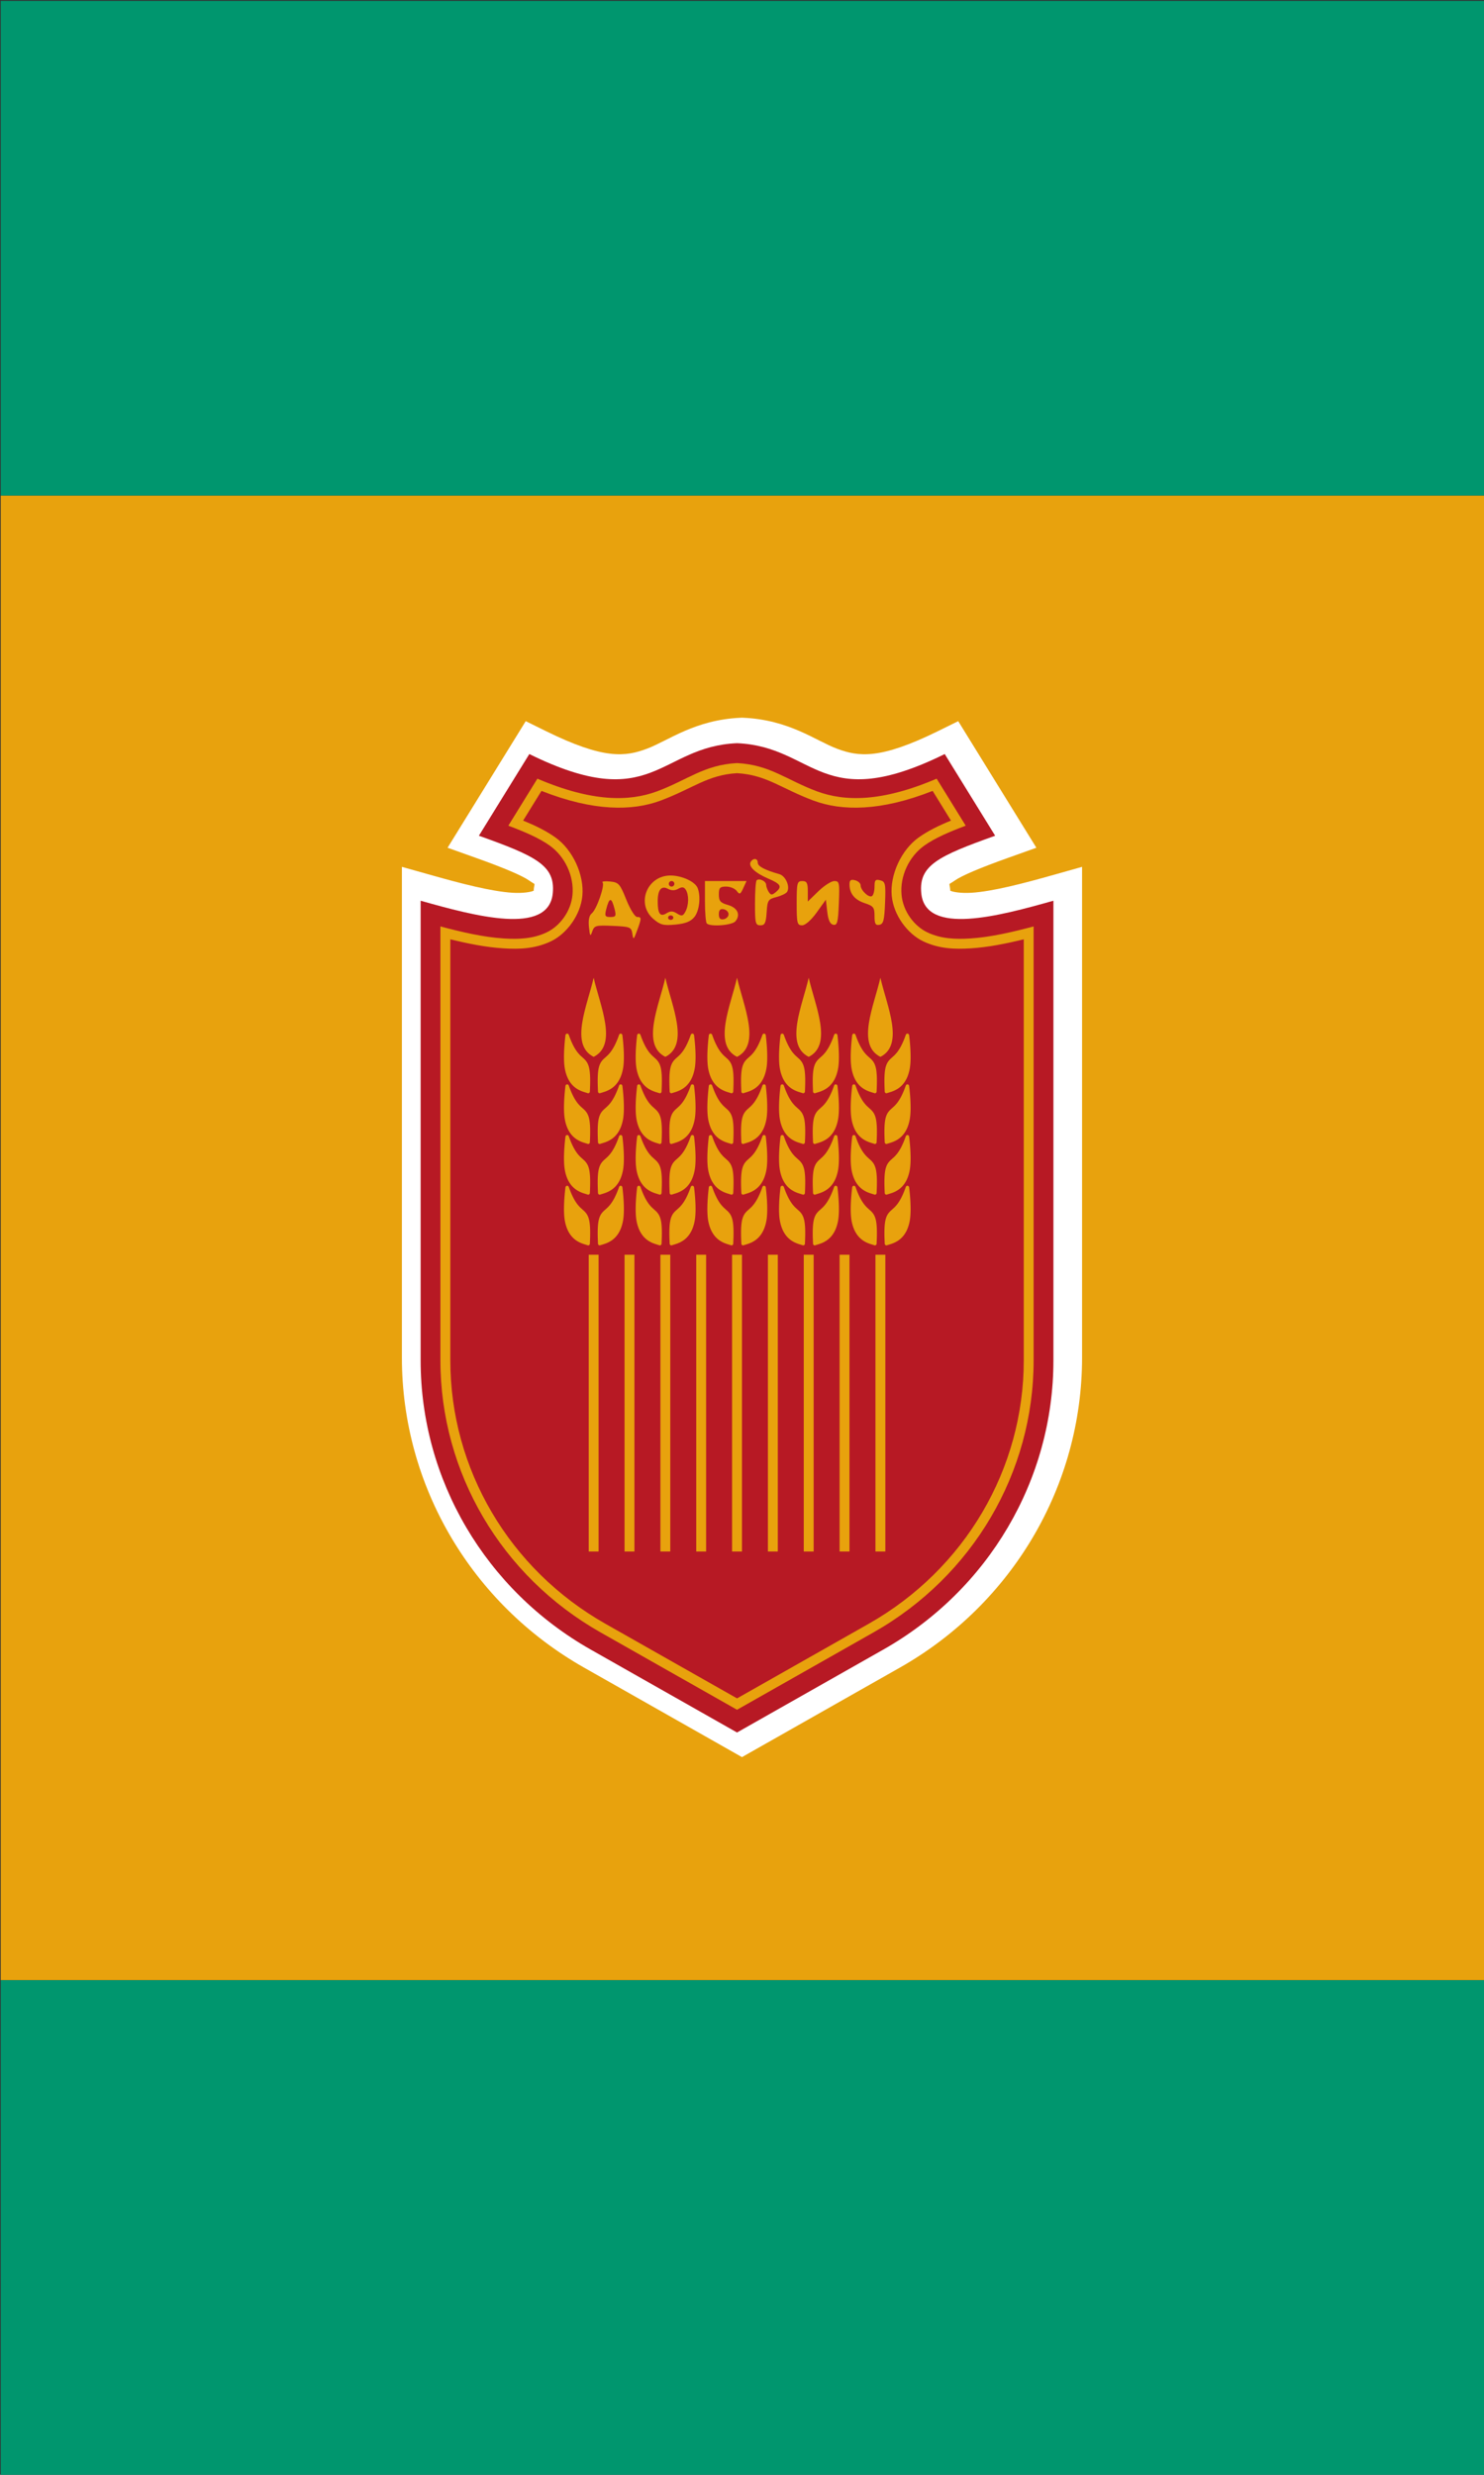 <?xml version="1.0" encoding="UTF-8" standalone="no"?>
<svg
   width="158.75mm"
   height="264.583mm"
   viewBox="0 0 158.75 264.583"
   version="1.1"
   id="svg8"
   inkscape:version="1.1.2 (0a00cf5339, 2022-02-04, custom)"
   sodipodi:docname="Flag_of_Dobrich.svg"
   xmlns:inkscape="http://www.inkscape.org/namespaces/inkscape"
   xmlns:sodipodi="http://sodipodi.sourceforge.net/DTD/sodipodi-0.dtd"
   xmlns="http://www.w3.org/2000/svg"
   xmlns:svg="http://www.w3.org/2000/svg"
   xmlns:rdf="http://www.w3.org/1999/02/22-rdf-syntax-ns#"
   xmlns:cc="http://creativecommons.org/ns#"
   xmlns:dc="http://purl.org/dc/elements/1.1/">
  <rect x="0" y="0" width="158.75" height="264.583" fill="#333333" stroke="none"/>
  <defs
     id="defs2">
    <inkscape:path-effect
       effect="fillet_chamfer"
       id="path-effect2615"
       is_visible="true"
       lpeversion="1"
       satellites_param="F,0,0,1,0,0,0,1 @ F,0,0,1,0,0,0,1 @ F,0,0,1,0,0,0,1 @ F,0,0,1,0,0,0,1 @ F,0,0,1,0,0,0,1 @ F,0,0,1,0,73.675,0,1 @ F,0,0,1,0,0,0,1"
       unit="px"
       method="auto"
       mode="F"
       radius="0"
       chamfer_steps="1"
       flexible="false"
       use_knot_distance="true"
       apply_no_radius="true"
       apply_with_radius="true"
       only_selected="false"
       hide_knots="false" />
  </defs>
  <sodipodi:namedview
     id="base"
     pagecolor="#ffffff"
     bordercolor="#666666"
     borderopacity="1.0"
     inkscape:pageopacity="0.0"
     inkscape:pageshadow="2"
     inkscape:zoom="0.37953666"
     inkscape:cx="674.50665"
     inkscape:cy="739.05904"
     inkscape:document-units="mm"
     inkscape:current-layer="layer1"
     inkscape:document-rotation="0"
     showgrid="false"
     inkscape:window-width="1920"
     inkscape:window-height="1001"
     inkscape:window-x="-9"
     inkscape:window-y="-9"
     inkscape:window-maximized="1"
     fit-margin-top="0"
     fit-margin-left="0"
     fit-margin-right="0"
     fit-margin-bottom="0"
     units="mm"
     inkscape:pagecheckerboard="0"
     showguides="true"
     inkscape:guide-bbox="true" />
  <g
     inkscape:label="Слой 1"
     inkscape:groupmode="layer"
     id="layer1"
     transform="translate(-781.248,379.509)">
    <g
       id="g20373">
      <g
         id="g48454"
         transform="matrix(0.529,0,0,0.529,1029.658,-83.329)">
        <path
           id="path48448"
           d="m -169.437,-159.71 h -300 v 100 h 300 z"
           style="fill:#00966e;fill-opacity:1;fill-rule:evenodd;stroke:none;stroke-width:1.458;stroke-linecap:round;stroke-linejoin:round;stroke-miterlimit:4;stroke-dasharray:none" />
        <path
           id="path48450"
           d="m -169.437,-559.71 h -300 v 100 h 300 z"
           style="fill:#00966e;fill-opacity:1;fill-rule:evenodd;stroke:none;stroke-width:1.458;stroke-linecap:round;stroke-linejoin:round;stroke-miterlimit:4;stroke-dasharray:none" />
        <rect
           y="169.437"
           x="-459.71"
           height="300"
           width="300"
           id="rect48452"
           style="fill:#e8a20d;fill-opacity:1;fill-rule:evenodd;stroke:none;stroke-width:1.455;stroke-linecap:round;stroke-linejoin:round;stroke-miterlimit:4;stroke-dasharray:none"
           transform="rotate(90)" />
      </g>
      <path
         id="path20674"
         style="color:#000000;fill:#ffffff;stroke-width:1;-inkscape-stroke:none"
         d="m 860.621,-302.781 -0.113,0.006 c -4.946,0.213 -7.779,2.465 -10.066,3.316 -2.286,0.851 -4.56,1.184 -10.798,-1.888 l -2.156,-1.062 -8.361,13.533 3.082,1.1 c 3.014,1.075 4.943,1.901 5.677,2.426 0.734,0.525 0.534,0.112 0.457,0.947 -0.005,0.058 -0.004,0.095 -10e-4,0.124 -0.015,0.002 -0.034,0.007 -0.059,0.019 -0.222,0.104 -1.055,0.269 -2.197,0.199 -2.284,-0.14 -5.623,-1.022 -8.482,-1.826 l -3.363,-0.946 v 52.478 c -2.3e-4,13.674 7.444,26.308 19.477,33.125 l 16.903,9.576 16.903,-9.576 c 12.033,-6.817 19.477,-19.45 19.477,-33.125 v -52.478 l -3.363,0.946 c -2.859,0.804 -6.197,1.686 -8.482,1.826 -1.142,0.07 -1.973,-0.095 -2.195,-0.199 -0.026,-0.012 -0.045,-0.018 -0.061,-0.02 0.003,-0.029 0.004,-0.065 -0.002,-0.123 -0.077,-0.836 -0.277,-0.423 0.457,-0.947 0.734,-0.525 2.663,-1.351 5.677,-2.426 l 3.082,-1.1 -8.361,-13.533 -2.156,1.062 c -6.238,3.072 -8.512,2.739 -10.798,1.888 -2.286,-0.851 -5.117,-3.103 -10.064,-3.316 z" />
      <g
         id="g6422"
         transform="matrix(0.533,0,0,0.533,7.915,-171.037)"
         style="stroke-width:0.992">
        <path
           id="path1651-2"
           style="fill:#b71924;fill-opacity:1;stroke:none;stroke-width:0.263px;stroke-linecap:butt;stroke-linejoin:miter;stroke-opacity:1"
           d="m 1598.829,-242.058 c -15.741,0.679 -16.825,14.42 -41.686,2.179 l -10.122,16.383 c 11.465,4.087 15.344,5.956 14.833,11.497 -0.798,8.654 -15.73,4.576 -26.525,1.541 v 92.196 c -4e-4,23.931 13.013,46.044 34.137,58.01 l 29.363,16.632 29.362,-16.632 c 21.125,-11.966 34.138,-34.078 34.138,-58.01 v -92.196 c -10.796,3.035 -25.726,7.113 -26.525,-1.541 -0.511,-5.541 3.367,-7.41 14.832,-11.497 l -10.121,-16.383 c -24.861,12.241 -25.945,-1.5 -41.686,-2.179 z" />
        <path
           id="path40232-9"
           style="fill:#e8a20d;fill-opacity:1;stroke-width:0.992"
           d="m 1602.426,-218.828 c -0.277,-0.01 -0.602,0.171 -0.844,0.56 -0.549,0.884 0.857,2.237 3.494,3.362 2.572,1.097 2.862,1.629 1.499,2.753 -0.729,0.601 -0.966,0.589 -1.386,-0.071 -0.279,-0.438 -0.515,-1.082 -0.515,-1.431 -0.01,-0.733 -1.411,-1.393 -1.907,-0.9 -0.184,0.182 -0.334,2.288 -0.334,4.679 v 0.002 c 0,3.936 0.103,4.347 1.085,4.347 0.897,0 1.114,-0.453 1.255,-2.604 0.158,-2.411 0.302,-2.637 1.956,-3.061 0.982,-0.252 1.946,-0.718 2.145,-1.035 0.655,-1.055 -0.288,-3.21 -1.561,-3.567 -2.893,-0.811 -4.322,-1.568 -4.322,-2.287 0,-0.478 -0.252,-0.736 -0.566,-0.747 z m -16.95,3.31 c -4.721,0 -6.963,5.699 -3.431,8.721 1.393,1.192 2.022,1.351 4.416,1.122 2.004,-0.191 3.076,-0.617 3.803,-1.509 1.004,-1.233 1.331,-4.087 0.665,-5.812 -0.495,-1.282 -3.174,-2.522 -5.452,-2.522 z m 41.508,0.868 c -0.453,0.018 -0.56,0.385 -0.56,1.373 0,0.869 -0.231,1.721 -0.513,1.896 -0.634,0.39 -2.276,-1.174 -2.276,-2.167 0,-0.4 -0.502,-0.86 -1.116,-1.018 -0.837,-0.218 -1.116,-0.017 -1.116,0.804 0,1.858 1.022,3.125 3.064,3.795 1.741,0.572 1.957,0.857 1.957,2.583 0,1.549 0.197,1.903 0.976,1.755 0.81,-0.154 1.003,-0.904 1.138,-4.41 0.147,-3.855 0.062,-4.25 -0.977,-4.52 -0.237,-0.062 -0.426,-0.095 -0.577,-0.089 z m -41.288,0.243 c 0.307,0 0.558,0.25 0.558,0.555 0,0.305 -0.252,0.555 -0.558,0.555 -0.307,0 -0.558,-0.25 -0.558,-0.555 0,-0.305 0.251,-0.555 0.558,-0.555 z m 6.695,0 v 4.07 c 0,2.238 0.167,4.236 0.372,4.439 0.713,0.709 5.064,0.379 5.743,-0.435 1.089,-1.305 0.434,-2.722 -1.516,-3.278 -1.497,-0.427 -1.809,-0.79 -1.809,-2.101 0,-1.342 0.225,-1.584 1.473,-1.584 0.81,0 1.764,0.396 2.12,0.88 0.567,0.772 0.728,0.703 1.304,-0.555 l 0.658,-1.436 h -4.172 z m 25.966,0 c -0.601,5.2e-4 -2.045,0.926 -3.208,2.056 l -2.115,2.055 v -2.055 c 0,-1.685 -0.201,-2.054 -1.116,-2.054 -1.023,0 -1.116,0.37 -1.116,4.439 0,4.022 0.102,4.44 1.081,4.44 0.648,0 1.822,-1.03 2.929,-2.569 l 1.848,-2.568 0.279,2.424 c 0.194,1.682 0.565,2.48 1.212,2.601 0.798,0.151 0.959,-0.472 1.116,-4.297 0.169,-4.134 0.1,-4.473 -0.909,-4.472 z m -45.711,0.051 c -0.616,-0.01 -0.959,0.074 -0.808,0.225 0.52,0.518 -1.181,5.419 -2.15,6.194 -0.534,0.426 -0.729,1.36 -0.578,2.775 0.197,1.858 0.283,1.968 0.665,0.859 0.407,-1.179 0.712,-1.26 4.134,-1.11 3.459,0.152 3.709,0.25 3.907,1.549 v 0 c 0.2,1.308 0.254,1.277 0.934,-0.555 0.948,-2.548 0.95,-2.775 0.03,-2.775 -0.434,0 -1.393,-1.534 -2.169,-3.469 -1.283,-3.199 -1.536,-3.482 -3.266,-3.652 -0.258,-0.025 -0.493,-0.039 -0.699,-0.043 z m 15.199,1.222 c 0.283,-0.001 0.496,0.152 0.696,0.467 0.658,1.032 0.623,3.102 -0.073,4.396 -0.486,0.904 -0.744,0.963 -1.674,0.385 v -0.007 c -0.855,-0.532 -1.336,-0.537 -2.165,-0.022 -1.227,0.762 -1.737,0.023 -1.715,-2.522 0.013,-2.225 0.747,-3.099 2.027,-2.418 0.723,0.392 1.39,0.39 2.09,0 0.332,-0.185 0.595,-0.279 0.815,-0.28 z m -14.425,2.533 c 0.268,0 0.535,0.628 0.852,1.884 0.333,1.319 0.218,1.525 -0.852,1.525 -1.07,0 -1.185,-0.206 -0.852,-1.525 0.317,-1.256 0.584,-1.884 0.852,-1.884 z m 22.496,1.82 c 0.073,0.003 0.153,0.013 0.239,0.029 0.537,0.103 0.976,0.555 0.976,1.004 0,0.449 -0.439,0.901 -0.976,1.004 -0.685,0.131 -0.976,-0.169 -0.976,-1.004 0,-0.731 0.223,-1.054 0.737,-1.034 z m -10.419,1.265 c 0.01,2e-5 0.016,5.2e-4 0.024,0.001 0.116,-0.001 0.235,0.034 0.332,0.099 0.18,0.101 0.245,0.343 0.159,0.526 -0.11,0.224 -0.392,0.316 -0.625,0.262 -0.207,-0.04 -0.398,-0.217 -0.398,-0.437 0.01,-0.258 0.262,-0.451 0.509,-0.45 z" />
        <path
           id="path42927-0"
           style="color:#000000;fill:#e8a20d;fill-opacity:1;stroke-width:0.992;-inkscape-stroke:none"
           d="m 1598.831,-238.067 c -6.596,0.34 -9.92,3.385 -16.038,5.663 -5.592,2.081 -13.075,2.156 -24.034,-2.538 l -5.825,9.429 c 3.301,1.253 6.154,2.458 8.301,3.992 3.102,2.216 4.913,6.162 4.569,9.887 -0.306,3.319 -2.545,6.291 -5.232,7.549 -2.687,1.259 -5.534,1.382 -8.476,1.201 -4.188,-0.256 -8.587,-1.301 -12.798,-2.418 v 87.04 c 0,22.493 12.214,43.279 32.123,54.555 l 27.41,15.526 27.405,-15.526 c 19.909,-11.277 32.122,-32.063 32.121,-54.555 v -87.04 c -4.21,1.116 -8.611,2.161 -12.798,2.418 -2.942,0.18 -5.789,0.057 -8.476,-1.201 -2.687,-1.258 -4.927,-4.231 -5.233,-7.549 -0.344,-3.725 1.468,-7.672 4.569,-9.887 2.148,-1.534 5.003,-2.739 8.306,-3.992 l -5.83,-9.429 c -10.958,4.693 -18.438,4.619 -24.03,2.538 -6.118,-2.277 -9.442,-5.323 -16.037,-5.663 z m 0,2.023 c 5.94,0.345 8.866,3.087 15.348,5.5 5.685,2.116 13.435,2.186 23.91,-1.942 l 3.678,5.953 c -2.435,0.997 -4.594,2.04 -6.492,3.395 -3.483,2.488 -5.782,7.483 -5.395,11.686 0.359,3.896 3.178,7.668 6.368,9.162 3.19,1.494 6.319,1.578 9.438,1.387 3.562,-0.218 7.18,-0.957 10.693,-1.818 v 84.46 c 2e-4,21.773 -11.818,41.898 -31.118,52.83 l -26.425,14.968 -26.429,-14.968 c -19.3,-10.932 -31.119,-31.057 -31.119,-52.83 v -84.46 c 3.513,0.861 7.131,1.6 10.694,1.818 3.118,0.191 6.251,0.107 9.441,-1.387 3.19,-1.494 6.005,-5.266 6.364,-9.162 0.388,-4.203 -1.908,-9.198 -5.391,-11.686 -1.898,-1.356 -4.06,-2.399 -6.496,-3.395 l 3.682,-5.953 c 10.473,4.128 18.221,4.058 23.905,1.942 6.48,-2.412 9.408,-5.154 15.344,-5.5 z" />
        <g
           id="g6287"
           style="stroke-width:0.992">
          <rect
             style="fill:#e8a20d;fill-opacity:1;stroke:none;stroke-width:9.922;stroke-linecap:round;stroke-linejoin:round;paint-order:fill markers stroke"
             id="rect34663-6"
             width="1.984"
             height="59.531"
             x="1569.063"
             y="-139.454" />
          <rect
             style="fill:#e8a20d;fill-opacity:1;stroke:none;stroke-width:9.922;stroke-linecap:round;stroke-linejoin:round;paint-order:fill markers stroke"
             id="rect34967-4"
             width="1.984"
             height="59.531"
             x="1576.256"
             y="-139.454" />
          <rect
             style="fill:#e8a20d;fill-opacity:1;stroke:none;stroke-width:9.922;stroke-linecap:round;stroke-linejoin:round;paint-order:fill markers stroke"
             id="rect35049-1"
             width="1.984"
             height="59.531"
             x="1583.45"
             y="-139.454" />
          <rect
             style="fill:#e8a20d;fill-opacity:1;stroke:none;stroke-width:9.922;stroke-linecap:round;stroke-linejoin:round;paint-order:fill markers stroke"
             id="rect35051-6"
             width="1.984"
             height="59.531"
             x="1590.643"
             y="-139.454" />
          <rect
             style="fill:#e8a20d;fill-opacity:1;stroke:none;stroke-width:9.922;stroke-linecap:round;stroke-linejoin:round;paint-order:fill markers stroke"
             id="rect35053-7"
             width="1.984"
             height="59.531"
             x="1597.837"
             y="-139.454" />
          <rect
             style="fill:#e8a20d;fill-opacity:1;stroke:none;stroke-width:9.922;stroke-linecap:round;stroke-linejoin:round;paint-order:fill markers stroke"
             id="rect35055-3"
             width="1.984"
             height="59.531"
             x="1605.03"
             y="-139.454" />
          <rect
             style="fill:#e8a20d;fill-opacity:1;stroke:none;stroke-width:9.922;stroke-linecap:round;stroke-linejoin:round;paint-order:fill markers stroke"
             id="rect35057-9"
             width="1.984"
             height="59.531"
             x="1612.224"
             y="-139.454" />
          <rect
             style="fill:#e8a20d;fill-opacity:1;stroke:none;stroke-width:9.922;stroke-linecap:round;stroke-linejoin:round;paint-order:fill markers stroke"
             id="rect35059-2"
             width="1.984"
             height="59.531"
             x="1619.417"
             y="-139.454" />
          <rect
             style="fill:#e8a20d;fill-opacity:1;stroke:none;stroke-width:9.922;stroke-linecap:round;stroke-linejoin:round;paint-order:fill markers stroke"
             id="rect35061-5"
             width="1.984"
             height="59.531"
             x="1626.611"
             y="-139.454" />
          <g
             id="g4792"
             style="stroke-width:0.992">
            <g
               id="g4693"
               transform="matrix(0.265,0,0,0.265,1535.329,-231.887)"
               style="stroke-width:0.992">
              <path
                 id="path4691"
                 style="color:#000000;fill:#e8a20d;stroke-width:1.125;stroke-linecap:round;stroke-linejoin:round;-inkscape-stroke:none"
                 d="m 111.061,219.852 c -0.072,-0.004 -0.145,-0.002 -0.218,0.006 a 0.582,0.567 0 0 0 0,0.002 c -0.59,0.063 -1.071,0.527 -1.148,1.148 v 0.002 c -1.169,9.548 -1.553,18.976 -0.537,24.951 v 0.002 c 1.342,7.883 4.727,12.418 8.282,14.998 3.562,2.585 7.273,3.306 9.021,3.934 l -0.002,-0.002 c 0.821,0.292 1.667,-0.273 1.711,-1.186 0.419,-8.471 0.262,-13.665 -0.427,-17.26 -0.689,-3.579 -2.054,-5.639 -3.636,-7.199 -1.604,-1.582 -3.318,-2.756 -5.291,-5.273 -1.972,-2.517 -4.221,-6.39 -6.623,-13.248 -0.18,-0.513 -0.629,-0.844 -1.132,-0.875 z m 40.375,0 c -0.503,0.031 -0.952,0.362 -1.132,0.875 -2.402,6.858 -4.651,10.731 -6.623,13.248 -1.973,2.518 -3.687,3.691 -5.291,5.273 -1.582,1.56 -2.947,3.621 -3.636,7.199 -0.693,3.594 -0.846,8.787 -0.427,17.26 0.044,0.912 0.89,1.477 1.711,1.186 l -0.002,0.002 c 1.749,-0.627 5.46,-1.348 9.021,-3.934 3.556,-2.58 6.94,-7.115 8.282,-14.998 1.016,-5.975 0.63,-15.404 -0.539,-24.953 -0.076,-0.622 -0.556,-1.087 -1.146,-1.15 a 0.582,0.567 0 0 0 0,-0.002 c -0.074,-0.008 -0.146,-0.01 -0.218,-0.006 z" />
            </g>
            <path
               id="path12292-4"
               style="fill:#e8a20d;fill-opacity:1;stroke:none;stroke-width:0.263px;stroke-linecap:butt;stroke-linejoin:miter;stroke-opacity:1"
               d="m 1570.055,-195.016 c -1.265,5.587 -4.885,13.421 0,15.875 4.885,-2.454 1.266,-10.288 0,-15.875 z" />
            <g
               id="path1175"
               transform="matrix(0.265,0,0,0.265,1535.329,-242.058)"
               style="stroke-width:0.992">
              <path
                 id="path4141"
                 style="color:#000000;fill:#e8a20d;stroke-width:1.125;stroke-linecap:round;stroke-linejoin:round;-inkscape-stroke:none"
                 d="m 111.061,219.852 c -0.072,-0.004 -0.145,-0.002 -0.218,0.006 a 0.582,0.567 0 0 0 0,0.002 c -0.59,0.063 -1.071,0.527 -1.148,1.148 v 0.002 c -1.169,9.548 -1.553,18.976 -0.537,24.951 v 0.002 c 1.342,7.883 4.727,12.418 8.282,14.998 3.562,2.585 7.273,3.306 9.021,3.934 l -0.002,-0.002 c 0.821,0.292 1.667,-0.273 1.711,-1.186 0.419,-8.471 0.262,-13.665 -0.427,-17.26 -0.689,-3.579 -2.054,-5.639 -3.636,-7.199 -1.604,-1.582 -3.318,-2.756 -5.291,-5.273 -1.972,-2.517 -4.221,-6.39 -6.623,-13.248 -0.18,-0.513 -0.629,-0.844 -1.132,-0.875 z m 40.375,0 c -0.503,0.031 -0.952,0.362 -1.132,0.875 -2.402,6.858 -4.651,10.731 -6.623,13.248 -1.973,2.518 -3.687,3.691 -5.291,5.273 -1.582,1.56 -2.947,3.621 -3.636,7.199 -0.693,3.594 -0.846,8.787 -0.427,17.26 0.044,0.912 0.89,1.477 1.711,1.186 l -0.002,0.002 c 1.749,-0.627 5.46,-1.348 9.021,-3.934 3.556,-2.58 6.94,-7.115 8.282,-14.998 1.016,-5.975 0.63,-15.404 -0.539,-24.953 -0.076,-0.622 -0.556,-1.087 -1.146,-1.15 a 0.582,0.567 0 0 0 0,-0.002 c -0.074,-0.008 -0.146,-0.01 -0.218,-0.006 z" />
            </g>
            <g
               id="g4777"
               transform="matrix(0.265,0,0,0.265,1535.329,-221.716)"
               style="stroke-width:0.992">
              <path
                 id="path4775"
                 style="color:#000000;fill:#e8a20d;stroke-width:1.125;stroke-linecap:round;stroke-linejoin:round;-inkscape-stroke:none"
                 d="m 111.061,219.852 c -0.072,-0.004 -0.145,-0.002 -0.218,0.006 a 0.582,0.567 0 0 0 0,0.002 c -0.59,0.063 -1.071,0.527 -1.148,1.148 v 0.002 c -1.169,9.548 -1.553,18.976 -0.537,24.951 v 0.002 c 1.342,7.883 4.727,12.418 8.282,14.998 3.562,2.585 7.273,3.306 9.021,3.934 l -0.002,-0.002 c 0.821,0.292 1.667,-0.273 1.711,-1.186 0.419,-8.471 0.262,-13.665 -0.427,-17.26 -0.689,-3.579 -2.054,-5.639 -3.636,-7.199 -1.604,-1.582 -3.318,-2.756 -5.291,-5.273 -1.972,-2.517 -4.221,-6.39 -6.623,-13.248 -0.18,-0.513 -0.629,-0.844 -1.132,-0.875 z m 40.375,0 c -0.503,0.031 -0.952,0.362 -1.132,0.875 -2.402,6.858 -4.651,10.731 -6.623,13.248 -1.973,2.518 -3.687,3.691 -5.291,5.273 -1.582,1.56 -2.947,3.621 -3.636,7.199 -0.693,3.594 -0.846,8.787 -0.427,17.26 0.044,0.912 0.89,1.477 1.711,1.186 l -0.002,0.002 c 1.749,-0.627 5.46,-1.348 9.021,-3.934 3.556,-2.58 6.94,-7.115 8.282,-14.998 1.016,-5.975 0.63,-15.404 -0.539,-24.953 -0.076,-0.622 -0.556,-1.087 -1.146,-1.15 a 0.582,0.567 0 0 0 0,-0.002 c -0.074,-0.008 -0.146,-0.01 -0.218,-0.006 z" />
            </g>
            <g
               id="g4781"
               transform="matrix(0.265,0,0,0.265,1535.329,-211.546)"
               style="stroke-width:0.992">
              <path
                 id="path4779"
                 style="color:#000000;fill:#e8a20d;stroke-width:1.125;stroke-linecap:round;stroke-linejoin:round;-inkscape-stroke:none"
                 d="m 111.061,219.852 c -0.072,-0.004 -0.145,-0.002 -0.218,0.006 a 0.582,0.567 0 0 0 0,0.002 c -0.59,0.063 -1.071,0.527 -1.148,1.148 v 0.002 c -1.169,9.548 -1.553,18.976 -0.537,24.951 v 0.002 c 1.342,7.883 4.727,12.418 8.282,14.998 3.562,2.585 7.273,3.306 9.021,3.934 l -0.002,-0.002 c 0.821,0.292 1.667,-0.273 1.711,-1.186 0.419,-8.471 0.262,-13.665 -0.427,-17.26 -0.689,-3.579 -2.054,-5.639 -3.636,-7.199 -1.604,-1.582 -3.318,-2.756 -5.291,-5.273 -1.972,-2.517 -4.221,-6.39 -6.623,-13.248 -0.18,-0.513 -0.629,-0.844 -1.132,-0.875 z m 40.375,0 c -0.503,0.031 -0.952,0.362 -1.132,0.875 -2.402,6.858 -4.651,10.731 -6.623,13.248 -1.973,2.518 -3.687,3.691 -5.291,5.273 -1.582,1.56 -2.947,3.621 -3.636,7.199 -0.693,3.594 -0.846,8.787 -0.427,17.26 0.044,0.912 0.89,1.477 1.711,1.186 l -0.002,0.002 c 1.749,-0.627 5.46,-1.348 9.021,-3.934 3.556,-2.58 6.94,-7.115 8.282,-14.998 1.016,-5.975 0.63,-15.404 -0.539,-24.953 -0.076,-0.622 -0.556,-1.087 -1.146,-1.15 a 0.582,0.567 0 0 0 0,-0.002 c -0.074,-0.008 -0.146,-0.01 -0.218,-0.006 z" />
            </g>
          </g>
          <g
             id="g5698"
             transform="translate(14.387)"
             style="stroke-width:0.992">
            <g
               id="g5682"
               transform="matrix(0.265,0,0,0.265,1535.329,-231.887)"
               style="stroke-width:0.992">
              <path
                 id="path5680"
                 style="color:#000000;fill:#e8a20d;stroke-width:1.125;stroke-linecap:round;stroke-linejoin:round;-inkscape-stroke:none"
                 d="m 111.061,219.852 c -0.072,-0.004 -0.145,-0.002 -0.218,0.006 a 0.582,0.567 0 0 0 0,0.002 c -0.59,0.063 -1.071,0.527 -1.148,1.148 v 0.002 c -1.169,9.548 -1.553,18.976 -0.537,24.951 v 0.002 c 1.342,7.883 4.727,12.418 8.282,14.998 3.562,2.585 7.273,3.306 9.021,3.934 l -0.002,-0.002 c 0.821,0.292 1.667,-0.273 1.711,-1.186 0.419,-8.471 0.262,-13.665 -0.427,-17.26 -0.689,-3.579 -2.054,-5.639 -3.636,-7.199 -1.604,-1.582 -3.318,-2.756 -5.291,-5.273 -1.972,-2.517 -4.221,-6.39 -6.623,-13.248 -0.18,-0.513 -0.629,-0.844 -1.132,-0.875 z m 40.375,0 c -0.503,0.031 -0.952,0.362 -1.132,0.875 -2.402,6.858 -4.651,10.731 -6.623,13.248 -1.973,2.518 -3.687,3.691 -5.291,5.273 -1.582,1.56 -2.947,3.621 -3.636,7.199 -0.693,3.594 -0.846,8.787 -0.427,17.26 0.044,0.912 0.89,1.477 1.711,1.186 l -0.002,0.002 c 1.749,-0.627 5.46,-1.348 9.021,-3.934 3.556,-2.58 6.94,-7.115 8.282,-14.998 1.016,-5.975 0.63,-15.404 -0.539,-24.953 -0.076,-0.622 -0.556,-1.087 -1.146,-1.15 a 0.582,0.567 0 0 0 0,-0.002 c -0.074,-0.008 -0.146,-0.01 -0.218,-0.006 z" />
            </g>
            <path
               id="path5684"
               style="fill:#e8a20d;fill-opacity:1;stroke:none;stroke-width:0.263px;stroke-linecap:butt;stroke-linejoin:miter;stroke-opacity:1"
               d="m 1570.055,-195.016 c -1.265,5.587 -4.885,13.421 0,15.875 4.885,-2.454 1.266,-10.288 0,-15.875 z" />
            <g
               id="g5688"
               transform="matrix(0.265,0,0,0.265,1535.329,-242.058)"
               style="stroke-width:0.992">
              <path
                 id="path5686"
                 style="color:#000000;fill:#e8a20d;stroke-width:1.125;stroke-linecap:round;stroke-linejoin:round;-inkscape-stroke:none"
                 d="m 111.061,219.852 c -0.072,-0.004 -0.145,-0.002 -0.218,0.006 a 0.582,0.567 0 0 0 0,0.002 c -0.59,0.063 -1.071,0.527 -1.148,1.148 v 0.002 c -1.169,9.548 -1.553,18.976 -0.537,24.951 v 0.002 c 1.342,7.883 4.727,12.418 8.282,14.998 3.562,2.585 7.273,3.306 9.021,3.934 l -0.002,-0.002 c 0.821,0.292 1.667,-0.273 1.711,-1.186 0.419,-8.471 0.262,-13.665 -0.427,-17.26 -0.689,-3.579 -2.054,-5.639 -3.636,-7.199 -1.604,-1.582 -3.318,-2.756 -5.291,-5.273 -1.972,-2.517 -4.221,-6.39 -6.623,-13.248 -0.18,-0.513 -0.629,-0.844 -1.132,-0.875 z m 40.375,0 c -0.503,0.031 -0.952,0.362 -1.132,0.875 -2.402,6.858 -4.651,10.731 -6.623,13.248 -1.973,2.518 -3.687,3.691 -5.291,5.273 -1.582,1.56 -2.947,3.621 -3.636,7.199 -0.693,3.594 -0.846,8.787 -0.427,17.26 0.044,0.912 0.89,1.477 1.711,1.186 l -0.002,0.002 c 1.749,-0.627 5.46,-1.348 9.021,-3.934 3.556,-2.58 6.94,-7.115 8.282,-14.998 1.016,-5.975 0.63,-15.404 -0.539,-24.953 -0.076,-0.622 -0.556,-1.087 -1.146,-1.15 a 0.582,0.567 0 0 0 0,-0.002 c -0.074,-0.008 -0.146,-0.01 -0.218,-0.006 z" />
            </g>
            <g
               id="g5692"
               transform="matrix(0.265,0,0,0.265,1535.329,-221.716)"
               style="stroke-width:0.992">
              <path
                 id="path5690"
                 style="color:#000000;fill:#e8a20d;stroke-width:1.125;stroke-linecap:round;stroke-linejoin:round;-inkscape-stroke:none"
                 d="m 111.061,219.852 c -0.072,-0.004 -0.145,-0.002 -0.218,0.006 a 0.582,0.567 0 0 0 0,0.002 c -0.59,0.063 -1.071,0.527 -1.148,1.148 v 0.002 c -1.169,9.548 -1.553,18.976 -0.537,24.951 v 0.002 c 1.342,7.883 4.727,12.418 8.282,14.998 3.562,2.585 7.273,3.306 9.021,3.934 l -0.002,-0.002 c 0.821,0.292 1.667,-0.273 1.711,-1.186 0.419,-8.471 0.262,-13.665 -0.427,-17.26 -0.689,-3.579 -2.054,-5.639 -3.636,-7.199 -1.604,-1.582 -3.318,-2.756 -5.291,-5.273 -1.972,-2.517 -4.221,-6.39 -6.623,-13.248 -0.18,-0.513 -0.629,-0.844 -1.132,-0.875 z m 40.375,0 c -0.503,0.031 -0.952,0.362 -1.132,0.875 -2.402,6.858 -4.651,10.731 -6.623,13.248 -1.973,2.518 -3.687,3.691 -5.291,5.273 -1.582,1.56 -2.947,3.621 -3.636,7.199 -0.693,3.594 -0.846,8.787 -0.427,17.26 0.044,0.912 0.89,1.477 1.711,1.186 l -0.002,0.002 c 1.749,-0.627 5.46,-1.348 9.021,-3.934 3.556,-2.58 6.94,-7.115 8.282,-14.998 1.016,-5.975 0.63,-15.404 -0.539,-24.953 -0.076,-0.622 -0.556,-1.087 -1.146,-1.15 a 0.582,0.567 0 0 0 0,-0.002 c -0.074,-0.008 -0.146,-0.01 -0.218,-0.006 z" />
            </g>
            <g
               id="g5696"
               transform="matrix(0.265,0,0,0.265,1535.329,-211.546)"
               style="stroke-width:0.992">
              <path
                 id="path5694"
                 style="color:#000000;fill:#e8a20d;stroke-width:1.125;stroke-linecap:round;stroke-linejoin:round;-inkscape-stroke:none"
                 d="m 111.061,219.852 c -0.072,-0.004 -0.145,-0.002 -0.218,0.006 a 0.582,0.567 0 0 0 0,0.002 c -0.59,0.063 -1.071,0.527 -1.148,1.148 v 0.002 c -1.169,9.548 -1.553,18.976 -0.537,24.951 v 0.002 c 1.342,7.883 4.727,12.418 8.282,14.998 3.562,2.585 7.273,3.306 9.021,3.934 l -0.002,-0.002 c 0.821,0.292 1.667,-0.273 1.711,-1.186 0.419,-8.471 0.262,-13.665 -0.427,-17.26 -0.689,-3.579 -2.054,-5.639 -3.636,-7.199 -1.604,-1.582 -3.318,-2.756 -5.291,-5.273 -1.972,-2.517 -4.221,-6.39 -6.623,-13.248 -0.18,-0.513 -0.629,-0.844 -1.132,-0.875 z m 40.375,0 c -0.503,0.031 -0.952,0.362 -1.132,0.875 -2.402,6.858 -4.651,10.731 -6.623,13.248 -1.973,2.518 -3.687,3.691 -5.291,5.273 -1.582,1.56 -2.947,3.621 -3.636,7.199 -0.693,3.594 -0.846,8.787 -0.427,17.26 0.044,0.912 0.89,1.477 1.711,1.186 l -0.002,0.002 c 1.749,-0.627 5.46,-1.348 9.021,-3.934 3.556,-2.58 6.94,-7.115 8.282,-14.998 1.016,-5.975 0.63,-15.404 -0.539,-24.953 -0.076,-0.622 -0.556,-1.087 -1.146,-1.15 a 0.582,0.567 0 0 0 0,-0.002 c -0.074,-0.008 -0.146,-0.01 -0.218,-0.006 z" />
            </g>
          </g>
          <g
             id="g6038"
             transform="translate(28.774)"
             style="stroke-width:0.992">
            <g
               id="g6022"
               transform="matrix(0.265,0,0,0.265,1535.329,-231.887)"
               style="stroke-width:0.992">
              <path
                 id="path6020"
                 style="color:#000000;fill:#e8a20d;stroke-width:1.125;stroke-linecap:round;stroke-linejoin:round;-inkscape-stroke:none"
                 d="m 111.061,219.852 c -0.072,-0.004 -0.145,-0.002 -0.218,0.006 a 0.582,0.567 0 0 0 0,0.002 c -0.59,0.063 -1.071,0.527 -1.148,1.148 v 0.002 c -1.169,9.548 -1.553,18.976 -0.537,24.951 v 0.002 c 1.342,7.883 4.727,12.418 8.282,14.998 3.562,2.585 7.273,3.306 9.021,3.934 l -0.002,-0.002 c 0.821,0.292 1.667,-0.273 1.711,-1.186 0.419,-8.471 0.262,-13.665 -0.427,-17.26 -0.689,-3.579 -2.054,-5.639 -3.636,-7.199 -1.604,-1.582 -3.318,-2.756 -5.291,-5.273 -1.972,-2.517 -4.221,-6.39 -6.623,-13.248 -0.18,-0.513 -0.629,-0.844 -1.132,-0.875 z m 40.375,0 c -0.503,0.031 -0.952,0.362 -1.132,0.875 -2.402,6.858 -4.651,10.731 -6.623,13.248 -1.973,2.518 -3.687,3.691 -5.291,5.273 -1.582,1.56 -2.947,3.621 -3.636,7.199 -0.693,3.594 -0.846,8.787 -0.427,17.26 0.044,0.912 0.89,1.477 1.711,1.186 l -0.002,0.002 c 1.749,-0.627 5.46,-1.348 9.021,-3.934 3.556,-2.58 6.94,-7.115 8.282,-14.998 1.016,-5.975 0.63,-15.404 -0.539,-24.953 -0.076,-0.622 -0.556,-1.087 -1.146,-1.15 a 0.582,0.567 0 0 0 0,-0.002 c -0.074,-0.008 -0.146,-0.01 -0.218,-0.006 z" />
            </g>
            <path
               id="path6024"
               style="fill:#e8a20d;fill-opacity:1;stroke:none;stroke-width:0.263px;stroke-linecap:butt;stroke-linejoin:miter;stroke-opacity:1"
               d="m 1570.055,-195.016 c -1.265,5.587 -4.885,13.421 0,15.875 4.885,-2.454 1.266,-10.288 0,-15.875 z" />
            <g
               id="g6028"
               transform="matrix(0.265,0,0,0.265,1535.329,-242.058)"
               style="stroke-width:0.992">
              <path
                 id="path6026"
                 style="color:#000000;fill:#e8a20d;stroke-width:1.125;stroke-linecap:round;stroke-linejoin:round;-inkscape-stroke:none"
                 d="m 111.061,219.852 c -0.072,-0.004 -0.145,-0.002 -0.218,0.006 a 0.582,0.567 0 0 0 0,0.002 c -0.59,0.063 -1.071,0.527 -1.148,1.148 v 0.002 c -1.169,9.548 -1.553,18.976 -0.537,24.951 v 0.002 c 1.342,7.883 4.727,12.418 8.282,14.998 3.562,2.585 7.273,3.306 9.021,3.934 l -0.002,-0.002 c 0.821,0.292 1.667,-0.273 1.711,-1.186 0.419,-8.471 0.262,-13.665 -0.427,-17.26 -0.689,-3.579 -2.054,-5.639 -3.636,-7.199 -1.604,-1.582 -3.318,-2.756 -5.291,-5.273 -1.972,-2.517 -4.221,-6.39 -6.623,-13.248 -0.18,-0.513 -0.629,-0.844 -1.132,-0.875 z m 40.375,0 c -0.503,0.031 -0.952,0.362 -1.132,0.875 -2.402,6.858 -4.651,10.731 -6.623,13.248 -1.973,2.518 -3.687,3.691 -5.291,5.273 -1.582,1.56 -2.947,3.621 -3.636,7.199 -0.693,3.594 -0.846,8.787 -0.427,17.26 0.044,0.912 0.89,1.477 1.711,1.186 l -0.002,0.002 c 1.749,-0.627 5.46,-1.348 9.021,-3.934 3.556,-2.58 6.94,-7.115 8.282,-14.998 1.016,-5.975 0.63,-15.404 -0.539,-24.953 -0.076,-0.622 -0.556,-1.087 -1.146,-1.15 a 0.582,0.567 0 0 0 0,-0.002 c -0.074,-0.008 -0.146,-0.01 -0.218,-0.006 z" />
            </g>
            <g
               id="g6032"
               transform="matrix(0.265,0,0,0.265,1535.329,-221.716)"
               style="stroke-width:0.992">
              <path
                 id="path6030"
                 style="color:#000000;fill:#e8a20d;stroke-width:1.125;stroke-linecap:round;stroke-linejoin:round;-inkscape-stroke:none"
                 d="m 111.061,219.852 c -0.072,-0.004 -0.145,-0.002 -0.218,0.006 a 0.582,0.567 0 0 0 0,0.002 c -0.59,0.063 -1.071,0.527 -1.148,1.148 v 0.002 c -1.169,9.548 -1.553,18.976 -0.537,24.951 v 0.002 c 1.342,7.883 4.727,12.418 8.282,14.998 3.562,2.585 7.273,3.306 9.021,3.934 l -0.002,-0.002 c 0.821,0.292 1.667,-0.273 1.711,-1.186 0.419,-8.471 0.262,-13.665 -0.427,-17.26 -0.689,-3.579 -2.054,-5.639 -3.636,-7.199 -1.604,-1.582 -3.318,-2.756 -5.291,-5.273 -1.972,-2.517 -4.221,-6.39 -6.623,-13.248 -0.18,-0.513 -0.629,-0.844 -1.132,-0.875 z m 40.375,0 c -0.503,0.031 -0.952,0.362 -1.132,0.875 -2.402,6.858 -4.651,10.731 -6.623,13.248 -1.973,2.518 -3.687,3.691 -5.291,5.273 -1.582,1.56 -2.947,3.621 -3.636,7.199 -0.693,3.594 -0.846,8.787 -0.427,17.26 0.044,0.912 0.89,1.477 1.711,1.186 l -0.002,0.002 c 1.749,-0.627 5.46,-1.348 9.021,-3.934 3.556,-2.58 6.94,-7.115 8.282,-14.998 1.016,-5.975 0.63,-15.404 -0.539,-24.953 -0.076,-0.622 -0.556,-1.087 -1.146,-1.15 a 0.582,0.567 0 0 0 0,-0.002 c -0.074,-0.008 -0.146,-0.01 -0.218,-0.006 z" />
            </g>
            <g
               id="g6036"
               transform="matrix(0.265,0,0,0.265,1535.329,-211.546)"
               style="stroke-width:0.992">
              <path
                 id="path6034"
                 style="color:#000000;fill:#e8a20d;stroke-width:1.125;stroke-linecap:round;stroke-linejoin:round;-inkscape-stroke:none"
                 d="m 111.061,219.852 c -0.072,-0.004 -0.145,-0.002 -0.218,0.006 a 0.582,0.567 0 0 0 0,0.002 c -0.59,0.063 -1.071,0.527 -1.148,1.148 v 0.002 c -1.169,9.548 -1.553,18.976 -0.537,24.951 v 0.002 c 1.342,7.883 4.727,12.418 8.282,14.998 3.562,2.585 7.273,3.306 9.021,3.934 l -0.002,-0.002 c 0.821,0.292 1.667,-0.273 1.711,-1.186 0.419,-8.471 0.262,-13.665 -0.427,-17.26 -0.689,-3.579 -2.054,-5.639 -3.636,-7.199 -1.604,-1.582 -3.318,-2.756 -5.291,-5.273 -1.972,-2.517 -4.221,-6.39 -6.623,-13.248 -0.18,-0.513 -0.629,-0.844 -1.132,-0.875 z m 40.375,0 c -0.503,0.031 -0.952,0.362 -1.132,0.875 -2.402,6.858 -4.651,10.731 -6.623,13.248 -1.973,2.518 -3.687,3.691 -5.291,5.273 -1.582,1.56 -2.947,3.621 -3.636,7.199 -0.693,3.594 -0.846,8.787 -0.427,17.26 0.044,0.912 0.89,1.477 1.711,1.186 l -0.002,0.002 c 1.749,-0.627 5.46,-1.348 9.021,-3.934 3.556,-2.58 6.94,-7.115 8.282,-14.998 1.016,-5.975 0.63,-15.404 -0.539,-24.953 -0.076,-0.622 -0.556,-1.087 -1.146,-1.15 a 0.582,0.567 0 0 0 0,-0.002 c -0.074,-0.008 -0.146,-0.01 -0.218,-0.006 z" />
            </g>
          </g>
          <g
             id="g6058"
             transform="translate(43.161)"
             style="stroke-width:0.992">
            <g
               id="g6042"
               transform="matrix(0.265,0,0,0.265,1535.329,-231.887)"
               style="stroke-width:0.992">
              <path
                 id="path6040"
                 style="color:#000000;fill:#e8a20d;stroke-width:1.125;stroke-linecap:round;stroke-linejoin:round;-inkscape-stroke:none"
                 d="m 111.061,219.852 c -0.072,-0.004 -0.145,-0.002 -0.218,0.006 a 0.582,0.567 0 0 0 0,0.002 c -0.59,0.063 -1.071,0.527 -1.148,1.148 v 0.002 c -1.169,9.548 -1.553,18.976 -0.537,24.951 v 0.002 c 1.342,7.883 4.727,12.418 8.282,14.998 3.562,2.585 7.273,3.306 9.021,3.934 l -0.002,-0.002 c 0.821,0.292 1.667,-0.273 1.711,-1.186 0.419,-8.471 0.262,-13.665 -0.427,-17.26 -0.689,-3.579 -2.054,-5.639 -3.636,-7.199 -1.604,-1.582 -3.318,-2.756 -5.291,-5.273 -1.972,-2.517 -4.221,-6.39 -6.623,-13.248 -0.18,-0.513 -0.629,-0.844 -1.132,-0.875 z m 40.375,0 c -0.503,0.031 -0.952,0.362 -1.132,0.875 -2.402,6.858 -4.651,10.731 -6.623,13.248 -1.973,2.518 -3.687,3.691 -5.291,5.273 -1.582,1.56 -2.947,3.621 -3.636,7.199 -0.693,3.594 -0.846,8.787 -0.427,17.26 0.044,0.912 0.89,1.477 1.711,1.186 l -0.002,0.002 c 1.749,-0.627 5.46,-1.348 9.021,-3.934 3.556,-2.58 6.94,-7.115 8.282,-14.998 1.016,-5.975 0.63,-15.404 -0.539,-24.953 -0.076,-0.622 -0.556,-1.087 -1.146,-1.15 a 0.582,0.567 0 0 0 0,-0.002 c -0.074,-0.008 -0.146,-0.01 -0.218,-0.006 z" />
            </g>
            <path
               id="path6044"
               style="fill:#e8a20d;fill-opacity:1;stroke:none;stroke-width:0.263px;stroke-linecap:butt;stroke-linejoin:miter;stroke-opacity:1"
               d="m 1570.055,-195.016 c -1.265,5.587 -4.885,13.421 0,15.875 4.885,-2.454 1.266,-10.288 0,-15.875 z" />
            <g
               id="g6048"
               transform="matrix(0.265,0,0,0.265,1535.329,-242.058)"
               style="stroke-width:0.992">
              <path
                 id="path6046"
                 style="color:#000000;fill:#e8a20d;stroke-width:1.125;stroke-linecap:round;stroke-linejoin:round;-inkscape-stroke:none"
                 d="m 111.061,219.852 c -0.072,-0.004 -0.145,-0.002 -0.218,0.006 a 0.582,0.567 0 0 0 0,0.002 c -0.59,0.063 -1.071,0.527 -1.148,1.148 v 0.002 c -1.169,9.548 -1.553,18.976 -0.537,24.951 v 0.002 c 1.342,7.883 4.727,12.418 8.282,14.998 3.562,2.585 7.273,3.306 9.021,3.934 l -0.002,-0.002 c 0.821,0.292 1.667,-0.273 1.711,-1.186 0.419,-8.471 0.262,-13.665 -0.427,-17.26 -0.689,-3.579 -2.054,-5.639 -3.636,-7.199 -1.604,-1.582 -3.318,-2.756 -5.291,-5.273 -1.972,-2.517 -4.221,-6.39 -6.623,-13.248 -0.18,-0.513 -0.629,-0.844 -1.132,-0.875 z m 40.375,0 c -0.503,0.031 -0.952,0.362 -1.132,0.875 -2.402,6.858 -4.651,10.731 -6.623,13.248 -1.973,2.518 -3.687,3.691 -5.291,5.273 -1.582,1.56 -2.947,3.621 -3.636,7.199 -0.693,3.594 -0.846,8.787 -0.427,17.26 0.044,0.912 0.89,1.477 1.711,1.186 l -0.002,0.002 c 1.749,-0.627 5.46,-1.348 9.021,-3.934 3.556,-2.58 6.94,-7.115 8.282,-14.998 1.016,-5.975 0.63,-15.404 -0.539,-24.953 -0.076,-0.622 -0.556,-1.087 -1.146,-1.15 a 0.582,0.567 0 0 0 0,-0.002 c -0.074,-0.008 -0.146,-0.01 -0.218,-0.006 z" />
            </g>
            <g
               id="g6052"
               transform="matrix(0.265,0,0,0.265,1535.329,-221.716)"
               style="stroke-width:0.992">
              <path
                 id="path6050"
                 style="color:#000000;fill:#e8a20d;stroke-width:1.125;stroke-linecap:round;stroke-linejoin:round;-inkscape-stroke:none"
                 d="m 111.061,219.852 c -0.072,-0.004 -0.145,-0.002 -0.218,0.006 a 0.582,0.567 0 0 0 0,0.002 c -0.59,0.063 -1.071,0.527 -1.148,1.148 v 0.002 c -1.169,9.548 -1.553,18.976 -0.537,24.951 v 0.002 c 1.342,7.883 4.727,12.418 8.282,14.998 3.562,2.585 7.273,3.306 9.021,3.934 l -0.002,-0.002 c 0.821,0.292 1.667,-0.273 1.711,-1.186 0.419,-8.471 0.262,-13.665 -0.427,-17.26 -0.689,-3.579 -2.054,-5.639 -3.636,-7.199 -1.604,-1.582 -3.318,-2.756 -5.291,-5.273 -1.972,-2.517 -4.221,-6.39 -6.623,-13.248 -0.18,-0.513 -0.629,-0.844 -1.132,-0.875 z m 40.375,0 c -0.503,0.031 -0.952,0.362 -1.132,0.875 -2.402,6.858 -4.651,10.731 -6.623,13.248 -1.973,2.518 -3.687,3.691 -5.291,5.273 -1.582,1.56 -2.947,3.621 -3.636,7.199 -0.693,3.594 -0.846,8.787 -0.427,17.26 0.044,0.912 0.89,1.477 1.711,1.186 l -0.002,0.002 c 1.749,-0.627 5.46,-1.348 9.021,-3.934 3.556,-2.58 6.94,-7.115 8.282,-14.998 1.016,-5.975 0.63,-15.404 -0.539,-24.953 -0.076,-0.622 -0.556,-1.087 -1.146,-1.15 a 0.582,0.567 0 0 0 0,-0.002 c -0.074,-0.008 -0.146,-0.01 -0.218,-0.006 z" />
            </g>
            <g
               id="g6056"
               transform="matrix(0.265,0,0,0.265,1535.329,-211.546)"
               style="stroke-width:0.992">
              <path
                 id="path6054"
                 style="color:#000000;fill:#e8a20d;stroke-width:1.125;stroke-linecap:round;stroke-linejoin:round;-inkscape-stroke:none"
                 d="m 111.061,219.852 c -0.072,-0.004 -0.145,-0.002 -0.218,0.006 a 0.582,0.567 0 0 0 0,0.002 c -0.59,0.063 -1.071,0.527 -1.148,1.148 v 0.002 c -1.169,9.548 -1.553,18.976 -0.537,24.951 v 0.002 c 1.342,7.883 4.727,12.418 8.282,14.998 3.562,2.585 7.273,3.306 9.021,3.934 l -0.002,-0.002 c 0.821,0.292 1.667,-0.273 1.711,-1.186 0.419,-8.471 0.262,-13.665 -0.427,-17.26 -0.689,-3.579 -2.054,-5.639 -3.636,-7.199 -1.604,-1.582 -3.318,-2.756 -5.291,-5.273 -1.972,-2.517 -4.221,-6.39 -6.623,-13.248 -0.18,-0.513 -0.629,-0.844 -1.132,-0.875 z m 40.375,0 c -0.503,0.031 -0.952,0.362 -1.132,0.875 -2.402,6.858 -4.651,10.731 -6.623,13.248 -1.973,2.518 -3.687,3.691 -5.291,5.273 -1.582,1.56 -2.947,3.621 -3.636,7.199 -0.693,3.594 -0.846,8.787 -0.427,17.26 0.044,0.912 0.89,1.477 1.711,1.186 l -0.002,0.002 c 1.749,-0.627 5.46,-1.348 9.021,-3.934 3.556,-2.58 6.94,-7.115 8.282,-14.998 1.016,-5.975 0.63,-15.404 -0.539,-24.953 -0.076,-0.622 -0.556,-1.087 -1.146,-1.15 a 0.582,0.567 0 0 0 0,-0.002 c -0.074,-0.008 -0.146,-0.01 -0.218,-0.006 z" />
            </g>
          </g>
          <g
             id="g6078"
             transform="translate(57.548)"
             style="stroke-width:0.992">
            <g
               id="g6062"
               transform="matrix(0.265,0,0,0.265,1535.329,-231.887)"
               style="stroke-width:0.992">
              <path
                 id="path6060"
                 style="color:#000000;fill:#e8a20d;stroke-width:1.125;stroke-linecap:round;stroke-linejoin:round;-inkscape-stroke:none"
                 d="m 111.061,219.852 c -0.072,-0.004 -0.145,-0.002 -0.218,0.006 a 0.582,0.567 0 0 0 0,0.002 c -0.59,0.063 -1.071,0.527 -1.148,1.148 v 0.002 c -1.169,9.548 -1.553,18.976 -0.537,24.951 v 0.002 c 1.342,7.883 4.727,12.418 8.282,14.998 3.562,2.585 7.273,3.306 9.021,3.934 l -0.002,-0.002 c 0.821,0.292 1.667,-0.273 1.711,-1.186 0.419,-8.471 0.262,-13.665 -0.427,-17.26 -0.689,-3.579 -2.054,-5.639 -3.636,-7.199 -1.604,-1.582 -3.318,-2.756 -5.291,-5.273 -1.972,-2.517 -4.221,-6.39 -6.623,-13.248 -0.18,-0.513 -0.629,-0.844 -1.132,-0.875 z m 40.375,0 c -0.503,0.031 -0.952,0.362 -1.132,0.875 -2.402,6.858 -4.651,10.731 -6.623,13.248 -1.973,2.518 -3.687,3.691 -5.291,5.273 -1.582,1.56 -2.947,3.621 -3.636,7.199 -0.693,3.594 -0.846,8.787 -0.427,17.26 0.044,0.912 0.89,1.477 1.711,1.186 l -0.002,0.002 c 1.749,-0.627 5.46,-1.348 9.021,-3.934 3.556,-2.58 6.94,-7.115 8.282,-14.998 1.016,-5.975 0.63,-15.404 -0.539,-24.953 -0.076,-0.622 -0.556,-1.087 -1.146,-1.15 a 0.582,0.567 0 0 0 0,-0.002 c -0.074,-0.008 -0.146,-0.01 -0.218,-0.006 z" />
            </g>
            <path
               id="path6064"
               style="fill:#e8a20d;fill-opacity:1;stroke:none;stroke-width:0.263px;stroke-linecap:butt;stroke-linejoin:miter;stroke-opacity:1"
               d="m 1570.055,-195.016 c -1.265,5.587 -4.885,13.421 0,15.875 4.885,-2.454 1.266,-10.288 0,-15.875 z" />
            <g
               id="g6068"
               transform="matrix(0.265,0,0,0.265,1535.329,-242.058)"
               style="stroke-width:0.992">
              <path
                 id="path6066"
                 style="color:#000000;fill:#e8a20d;stroke-width:1.125;stroke-linecap:round;stroke-linejoin:round;-inkscape-stroke:none"
                 d="m 111.061,219.852 c -0.072,-0.004 -0.145,-0.002 -0.218,0.006 a 0.582,0.567 0 0 0 0,0.002 c -0.59,0.063 -1.071,0.527 -1.148,1.148 v 0.002 c -1.169,9.548 -1.553,18.976 -0.537,24.951 v 0.002 c 1.342,7.883 4.727,12.418 8.282,14.998 3.562,2.585 7.273,3.306 9.021,3.934 l -0.002,-0.002 c 0.821,0.292 1.667,-0.273 1.711,-1.186 0.419,-8.471 0.262,-13.665 -0.427,-17.26 -0.689,-3.579 -2.054,-5.639 -3.636,-7.199 -1.604,-1.582 -3.318,-2.756 -5.291,-5.273 -1.972,-2.517 -4.221,-6.39 -6.623,-13.248 -0.18,-0.513 -0.629,-0.844 -1.132,-0.875 z m 40.375,0 c -0.503,0.031 -0.952,0.362 -1.132,0.875 -2.402,6.858 -4.651,10.731 -6.623,13.248 -1.973,2.518 -3.687,3.691 -5.291,5.273 -1.582,1.56 -2.947,3.621 -3.636,7.199 -0.693,3.594 -0.846,8.787 -0.427,17.26 0.044,0.912 0.89,1.477 1.711,1.186 l -0.002,0.002 c 1.749,-0.627 5.46,-1.348 9.021,-3.934 3.556,-2.58 6.94,-7.115 8.282,-14.998 1.016,-5.975 0.63,-15.404 -0.539,-24.953 -0.076,-0.622 -0.556,-1.087 -1.146,-1.15 a 0.582,0.567 0 0 0 0,-0.002 c -0.074,-0.008 -0.146,-0.01 -0.218,-0.006 z" />
            </g>
            <g
               id="g6072"
               transform="matrix(0.265,0,0,0.265,1535.329,-221.716)"
               style="stroke-width:0.992">
              <path
                 id="path6070"
                 style="color:#000000;fill:#e8a20d;stroke-width:1.125;stroke-linecap:round;stroke-linejoin:round;-inkscape-stroke:none"
                 d="m 111.061,219.852 c -0.072,-0.004 -0.145,-0.002 -0.218,0.006 a 0.582,0.567 0 0 0 0,0.002 c -0.59,0.063 -1.071,0.527 -1.148,1.148 v 0.002 c -1.169,9.548 -1.553,18.976 -0.537,24.951 v 0.002 c 1.342,7.883 4.727,12.418 8.282,14.998 3.562,2.585 7.273,3.306 9.021,3.934 l -0.002,-0.002 c 0.821,0.292 1.667,-0.273 1.711,-1.186 0.419,-8.471 0.262,-13.665 -0.427,-17.26 -0.689,-3.579 -2.054,-5.639 -3.636,-7.199 -1.604,-1.582 -3.318,-2.756 -5.291,-5.273 -1.972,-2.517 -4.221,-6.39 -6.623,-13.248 -0.18,-0.513 -0.629,-0.844 -1.132,-0.875 z m 40.375,0 c -0.503,0.031 -0.952,0.362 -1.132,0.875 -2.402,6.858 -4.651,10.731 -6.623,13.248 -1.973,2.518 -3.687,3.691 -5.291,5.273 -1.582,1.56 -2.947,3.621 -3.636,7.199 -0.693,3.594 -0.846,8.787 -0.427,17.26 0.044,0.912 0.89,1.477 1.711,1.186 l -0.002,0.002 c 1.749,-0.627 5.46,-1.348 9.021,-3.934 3.556,-2.58 6.94,-7.115 8.282,-14.998 1.016,-5.975 0.63,-15.404 -0.539,-24.953 -0.076,-0.622 -0.556,-1.087 -1.146,-1.15 a 0.582,0.567 0 0 0 0,-0.002 c -0.074,-0.008 -0.146,-0.01 -0.218,-0.006 z" />
            </g>
            <g
               id="g6076"
               transform="matrix(0.265,0,0,0.265,1535.329,-211.546)"
               style="stroke-width:0.992">
              <path
                 id="path6074"
                 style="color:#000000;fill:#e8a20d;stroke-width:1.125;stroke-linecap:round;stroke-linejoin:round;-inkscape-stroke:none"
                 d="m 111.061,219.852 c -0.072,-0.004 -0.145,-0.002 -0.218,0.006 a 0.582,0.567 0 0 0 0,0.002 c -0.59,0.063 -1.071,0.527 -1.148,1.148 v 0.002 c -1.169,9.548 -1.553,18.976 -0.537,24.951 v 0.002 c 1.342,7.883 4.727,12.418 8.282,14.998 3.562,2.585 7.273,3.306 9.021,3.934 l -0.002,-0.002 c 0.821,0.292 1.667,-0.273 1.711,-1.186 0.419,-8.471 0.262,-13.665 -0.427,-17.26 -0.689,-3.579 -2.054,-5.639 -3.636,-7.199 -1.604,-1.582 -3.318,-2.756 -5.291,-5.273 -1.972,-2.517 -4.221,-6.39 -6.623,-13.248 -0.18,-0.513 -0.629,-0.844 -1.132,-0.875 z m 40.375,0 c -0.503,0.031 -0.952,0.362 -1.132,0.875 -2.402,6.858 -4.651,10.731 -6.623,13.248 -1.973,2.518 -3.687,3.691 -5.291,5.273 -1.582,1.56 -2.947,3.621 -3.636,7.199 -0.693,3.594 -0.846,8.787 -0.427,17.26 0.044,0.912 0.89,1.477 1.711,1.186 l -0.002,0.002 c 1.749,-0.627 5.46,-1.348 9.021,-3.934 3.556,-2.58 6.94,-7.115 8.282,-14.998 1.016,-5.975 0.63,-15.404 -0.539,-24.953 -0.076,-0.622 -0.556,-1.087 -1.146,-1.15 a 0.582,0.567 0 0 0 0,-0.002 c -0.074,-0.008 -0.146,-0.01 -0.218,-0.006 z" />
            </g>
          </g>
        </g>
      </g>
    </g>
  </g>
</svg>
